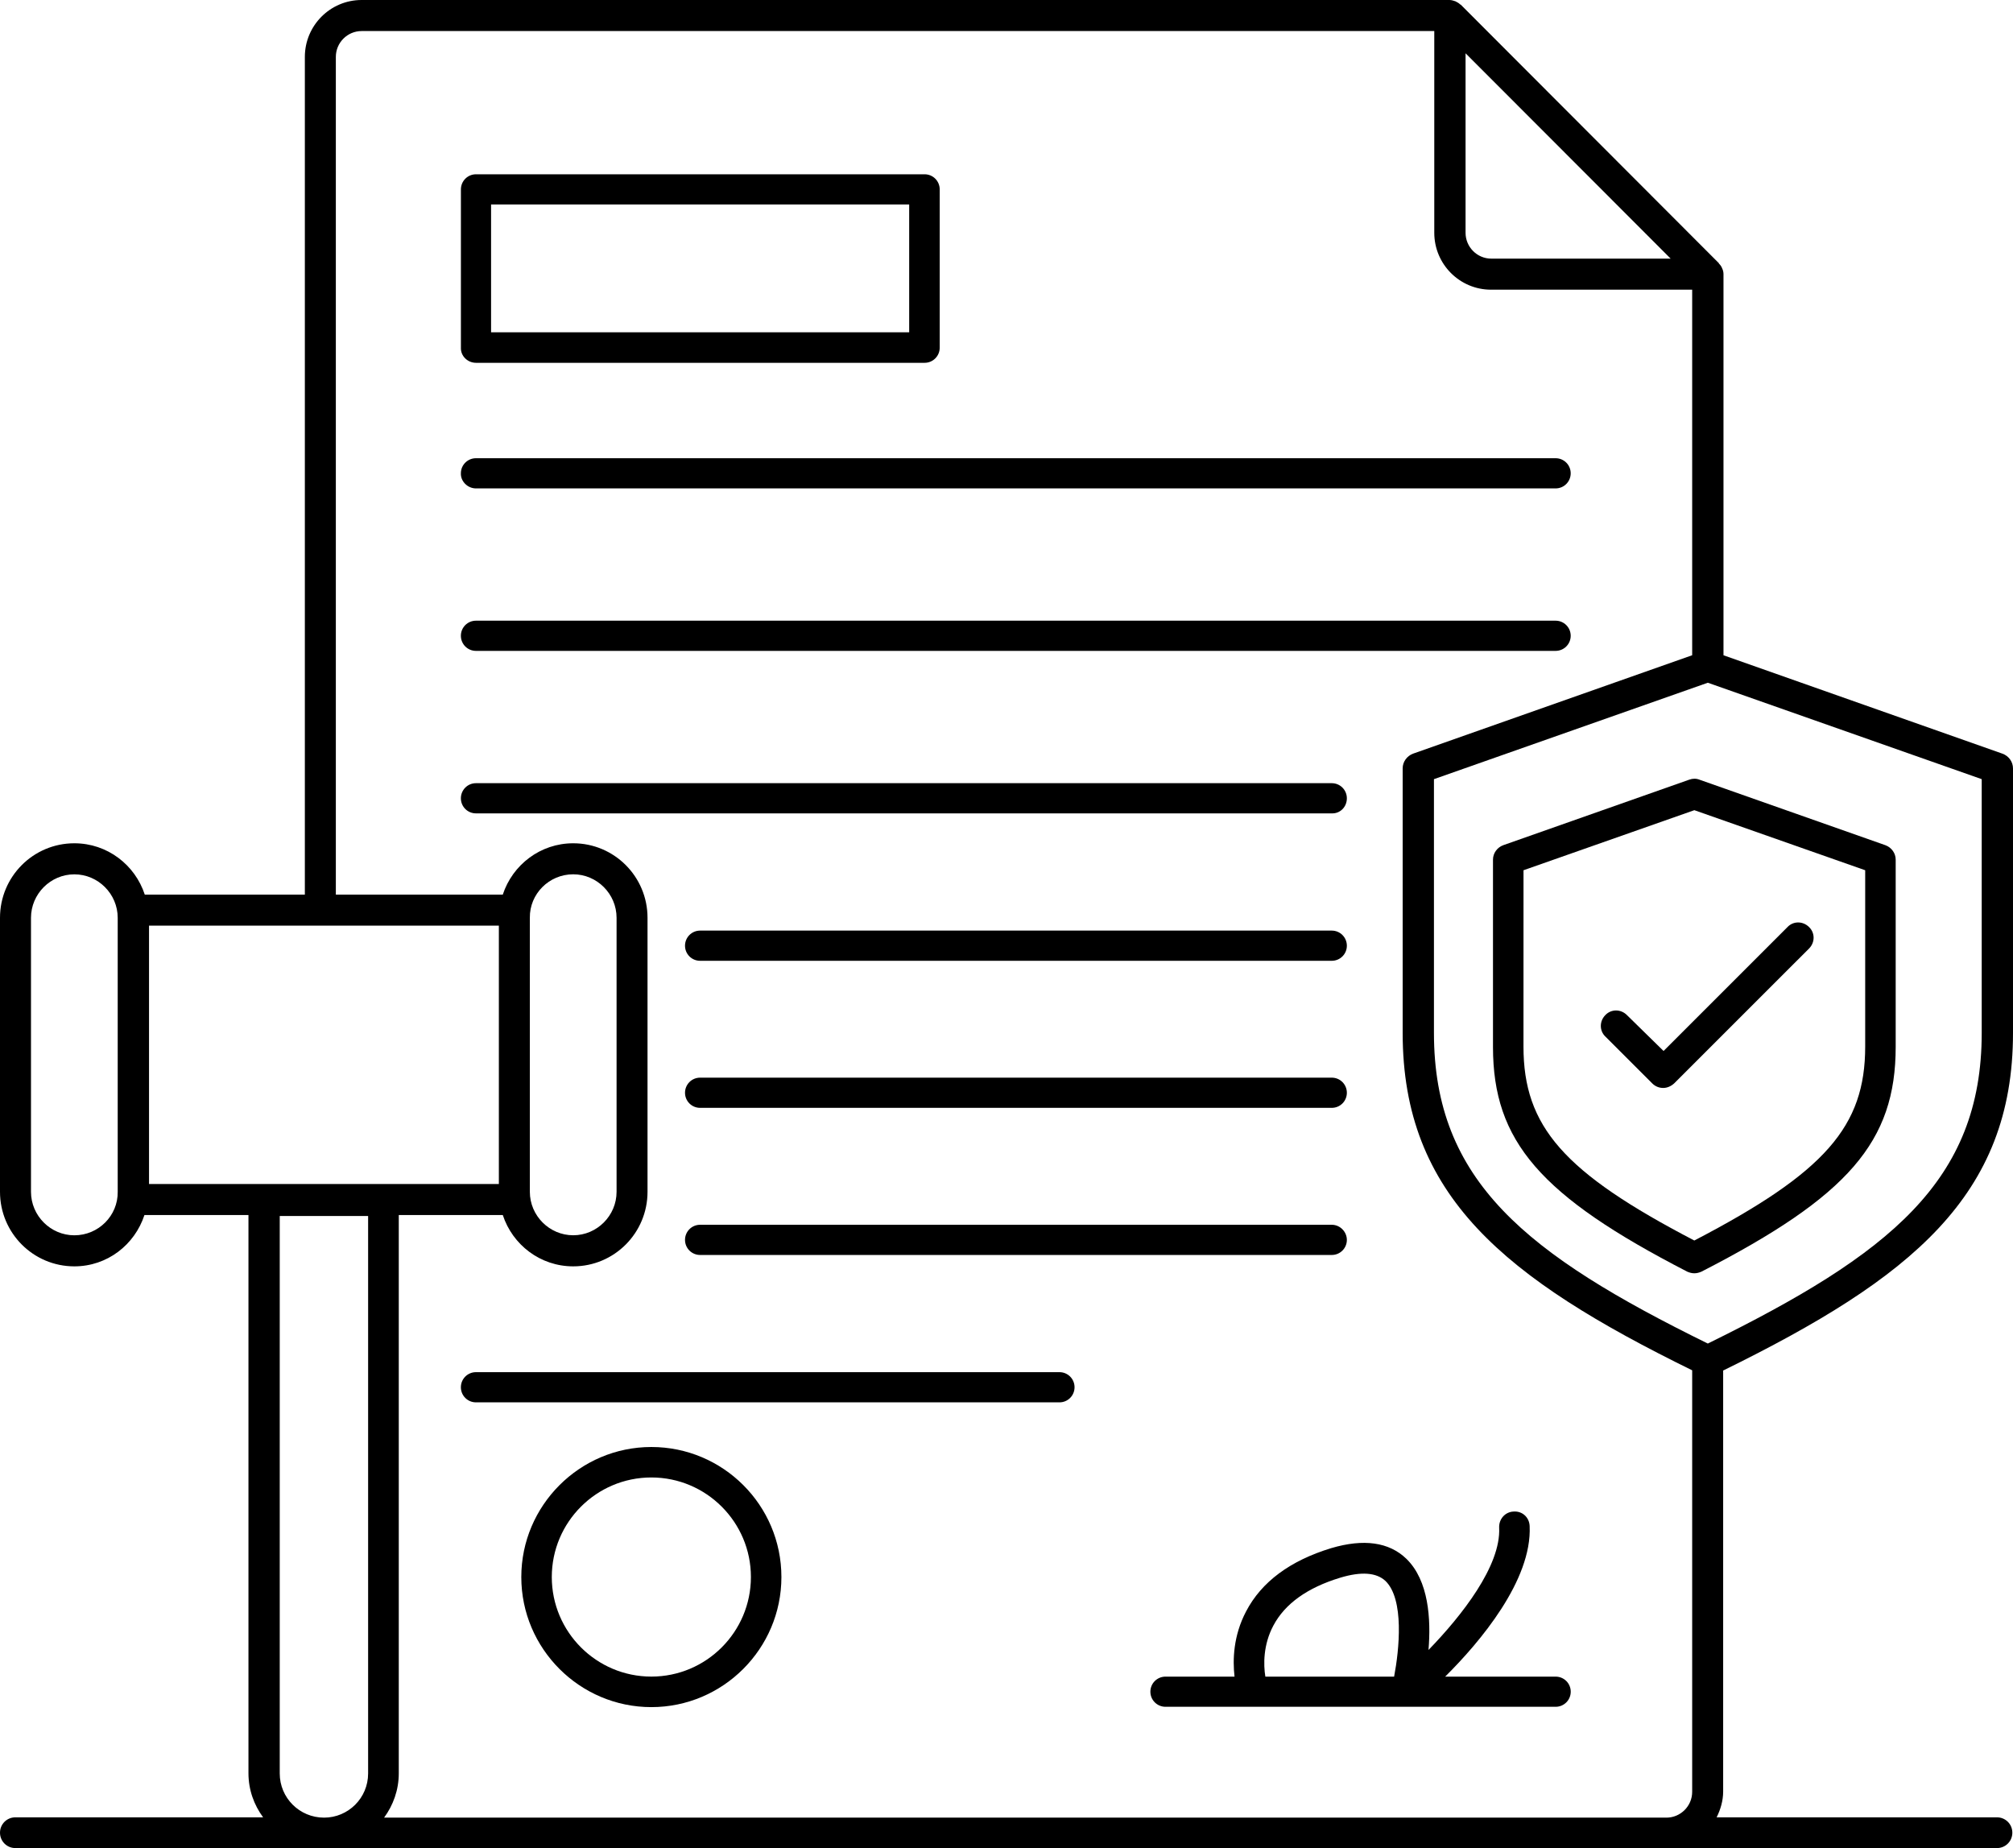 <svg width="61" height="56" viewBox="0 0 61 56" fill="none" xmlns="http://www.w3.org/2000/svg">
<path d="M14.424 10.994H28.019C28.272 10.994 28.476 10.789 28.476 10.536L28.476 5.739C28.476 5.486 28.272 5.281 28.018 5.281H14.425C14.171 5.281 13.967 5.486 13.967 5.739V10.536C13.957 10.789 14.171 10.994 14.425 10.994H14.424ZM14.881 6.196H27.551V10.069H14.881V6.196Z" fill="black"/>
<path d="M14.424 14.8H47.139C47.393 14.8 47.597 14.595 47.597 14.342C47.597 14.089 47.393 13.885 47.139 13.885H14.424C14.17 13.885 13.966 14.089 13.966 14.342C13.956 14.585 14.17 14.8 14.424 14.8V14.8Z" fill="black"/>
<path d="M14.423 19.723H47.139C47.392 19.723 47.597 19.519 47.597 19.265C47.597 19.012 47.392 18.808 47.139 18.808H14.423C14.17 18.808 13.966 19.012 13.966 19.265C13.966 19.519 14.17 19.723 14.423 19.723V19.723Z" fill="black"/>
<path d="M40.814 24.19C40.814 23.937 40.61 23.732 40.356 23.732H14.423C14.17 23.732 13.966 23.937 13.966 24.19C13.966 24.443 14.17 24.647 14.423 24.647H40.356C40.61 24.657 40.814 24.452 40.814 24.19Z" fill="black"/>
<path d="M40.357 28.199H21.215C20.962 28.199 20.758 28.404 20.758 28.657C20.758 28.91 20.962 29.114 21.215 29.114H40.357C40.61 29.114 40.814 28.91 40.814 28.657C40.814 28.404 40.61 28.199 40.357 28.199V28.199Z" fill="black"/>
<path d="M40.357 32.655H21.215C20.962 32.655 20.758 32.86 20.758 33.113C20.758 33.366 20.962 33.57 21.215 33.57H40.357C40.61 33.57 40.814 33.366 40.814 33.113C40.814 32.86 40.61 32.655 40.357 32.655V32.655Z" fill="black"/>
<path d="M40.357 37.113H21.215C20.962 37.113 20.758 37.318 20.758 37.571C20.758 37.824 20.962 38.028 21.215 38.028H40.357C40.61 38.028 40.814 37.824 40.814 37.571C40.814 37.327 40.61 37.113 40.357 37.113V37.113Z" fill="black"/>
<path d="M32.105 41.579H14.423C14.17 41.579 13.966 41.783 13.966 42.036C13.966 42.29 14.17 42.494 14.423 42.494H32.105C32.358 42.494 32.562 42.29 32.562 42.036C32.562 41.783 32.358 41.579 32.105 41.579Z" fill="black"/>
<path d="M47.141 50.805H43.793C44.844 49.763 46.43 47.885 46.353 46.241C46.343 45.988 46.139 45.783 45.866 45.803C45.613 45.813 45.419 46.027 45.429 46.29C45.487 47.448 44.29 48.965 43.288 49.997C43.365 49.063 43.297 47.895 42.616 47.233C42.09 46.727 41.322 46.621 40.339 46.912C39.093 47.292 38.227 47.934 37.76 48.829C37.371 49.569 37.352 50.299 37.41 50.805H35.318C35.065 50.805 34.86 51.009 34.86 51.262C34.86 51.515 35.065 51.719 35.318 51.719H47.141C47.394 51.719 47.598 51.515 47.598 51.262C47.598 51.009 47.394 50.805 47.141 50.805H47.141ZM38.587 49.258C38.938 48.596 39.619 48.109 40.611 47.808C41.254 47.613 41.711 47.652 41.983 47.905C42.558 48.46 42.402 49.987 42.246 50.805H38.344C38.285 50.445 38.276 49.841 38.587 49.258L38.587 49.258Z" fill="black"/>
<path d="M51.188 23.626L45.553 25.611C45.368 25.679 45.242 25.854 45.242 26.049V31.722C45.242 34.583 46.673 36.237 51.129 38.534C51.197 38.563 51.266 38.583 51.343 38.583C51.421 38.583 51.489 38.563 51.558 38.534C56.014 36.247 57.445 34.593 57.445 31.722V26.049C57.445 25.854 57.319 25.679 57.133 25.611L51.499 23.626C51.402 23.587 51.295 23.587 51.188 23.626H51.188ZM56.521 26.37V31.712C56.521 34.136 55.304 35.527 51.343 37.59C47.383 35.527 46.166 34.136 46.166 31.712L46.167 26.37L51.344 24.55L56.521 26.37Z" fill="black"/>
<path d="M49.3 30.758C49.115 30.573 48.824 30.573 48.648 30.758C48.464 30.943 48.464 31.235 48.648 31.41L50.069 32.83C50.157 32.918 50.273 32.967 50.4 32.967C50.517 32.967 50.634 32.918 50.731 32.83L54.819 28.743C55.004 28.558 55.004 28.267 54.819 28.091C54.633 27.906 54.342 27.906 54.167 28.091L50.411 31.847L49.3 30.758Z" fill="black"/>
<path d="M19.738 43.847C17.568 43.847 15.797 45.618 15.797 47.788C15.797 49.958 17.568 51.729 19.738 51.729C21.908 51.729 23.679 49.958 23.679 47.788C23.679 45.608 21.908 43.847 19.738 43.847ZM19.738 50.804C18.074 50.804 16.721 49.452 16.721 47.787C16.721 46.123 18.073 44.77 19.738 44.77C21.402 44.77 22.755 46.123 22.755 47.787C22.754 49.452 21.402 50.804 19.738 50.804Z" fill="black"/>
<path d="M52.227 41.525C57.917 38.731 61 36.234 61 31.3V23.284C61 23.086 60.872 22.908 60.684 22.839L52.227 19.856V8.313C52.227 8.253 52.217 8.194 52.187 8.134C52.167 8.075 52.128 8.025 52.088 7.986V7.976L44.263 0.139H44.253C44.214 0.099 44.165 0.069 44.105 0.04C44.046 0.02 43.986 0 43.927 0H10.957C10.009 0 9.238 0.773 9.238 1.724V27.108H4.387C4.091 26.206 3.251 25.553 2.253 25.553C1.008 25.553 0 26.563 0 27.811V36.114C0 37.363 1.008 38.373 2.253 38.373C3.251 38.373 4.081 37.719 4.377 36.818H7.529V53.731C7.529 54.237 7.697 54.692 7.973 55.069H0.464C0.207 55.069 0 55.276 0 55.534C0 55.792 0.207 56 0.464 56H60.516C60.773 56 60.98 55.792 60.98 55.534C60.98 55.276 60.773 55.069 60.516 55.069H52.019C52.138 54.831 52.217 54.563 52.217 54.286V41.525L52.227 41.525ZM60.052 31.299C60.052 35.788 57.255 38.007 51.752 40.712C46.249 38.007 43.453 35.788 43.453 31.299V23.61L51.752 20.688L60.052 23.61V31.299ZM44.401 1.605L50.626 7.837H45.191C44.757 7.837 44.411 7.481 44.411 7.055V1.605L44.401 1.605ZM2.253 37.432C1.532 37.432 0.939 36.838 0.939 36.114V27.812C0.939 27.088 1.532 26.494 2.253 26.494C2.975 26.494 3.567 27.088 3.567 27.812V36.114C3.577 36.838 2.984 37.432 2.253 37.432V37.432ZM4.516 28.049H15.117V35.877H4.516V28.049ZM8.477 53.74V36.847H11.155V53.74C11.155 54.484 10.552 55.078 9.821 55.078C9.071 55.078 8.477 54.474 8.477 53.74ZM11.639 55.078C11.916 54.702 12.084 54.236 12.084 53.74L12.084 36.818H15.236C15.532 37.72 16.372 38.373 17.37 38.373C18.615 38.373 19.622 37.362 19.622 36.114V27.811C19.622 26.563 18.614 25.553 17.37 25.553C16.372 25.553 15.532 26.207 15.236 27.108H10.177L10.177 1.724C10.177 1.288 10.533 0.941 10.957 0.941H43.463V7.054C43.463 8.005 44.233 8.778 45.182 8.778H51.278V19.855L42.821 22.837C42.633 22.907 42.505 23.085 42.505 23.283V31.299C42.505 36.233 45.587 38.73 51.278 41.523V54.295C51.278 54.731 50.922 55.078 50.497 55.078L11.639 55.078ZM17.37 26.493C18.091 26.493 18.684 27.087 18.684 27.811V36.114C18.684 36.837 18.091 37.431 17.37 37.431C16.649 37.431 16.056 36.837 16.056 36.114V27.811C16.046 27.087 16.639 26.493 17.37 26.493V26.493Z" fill="black"/>
</svg>
